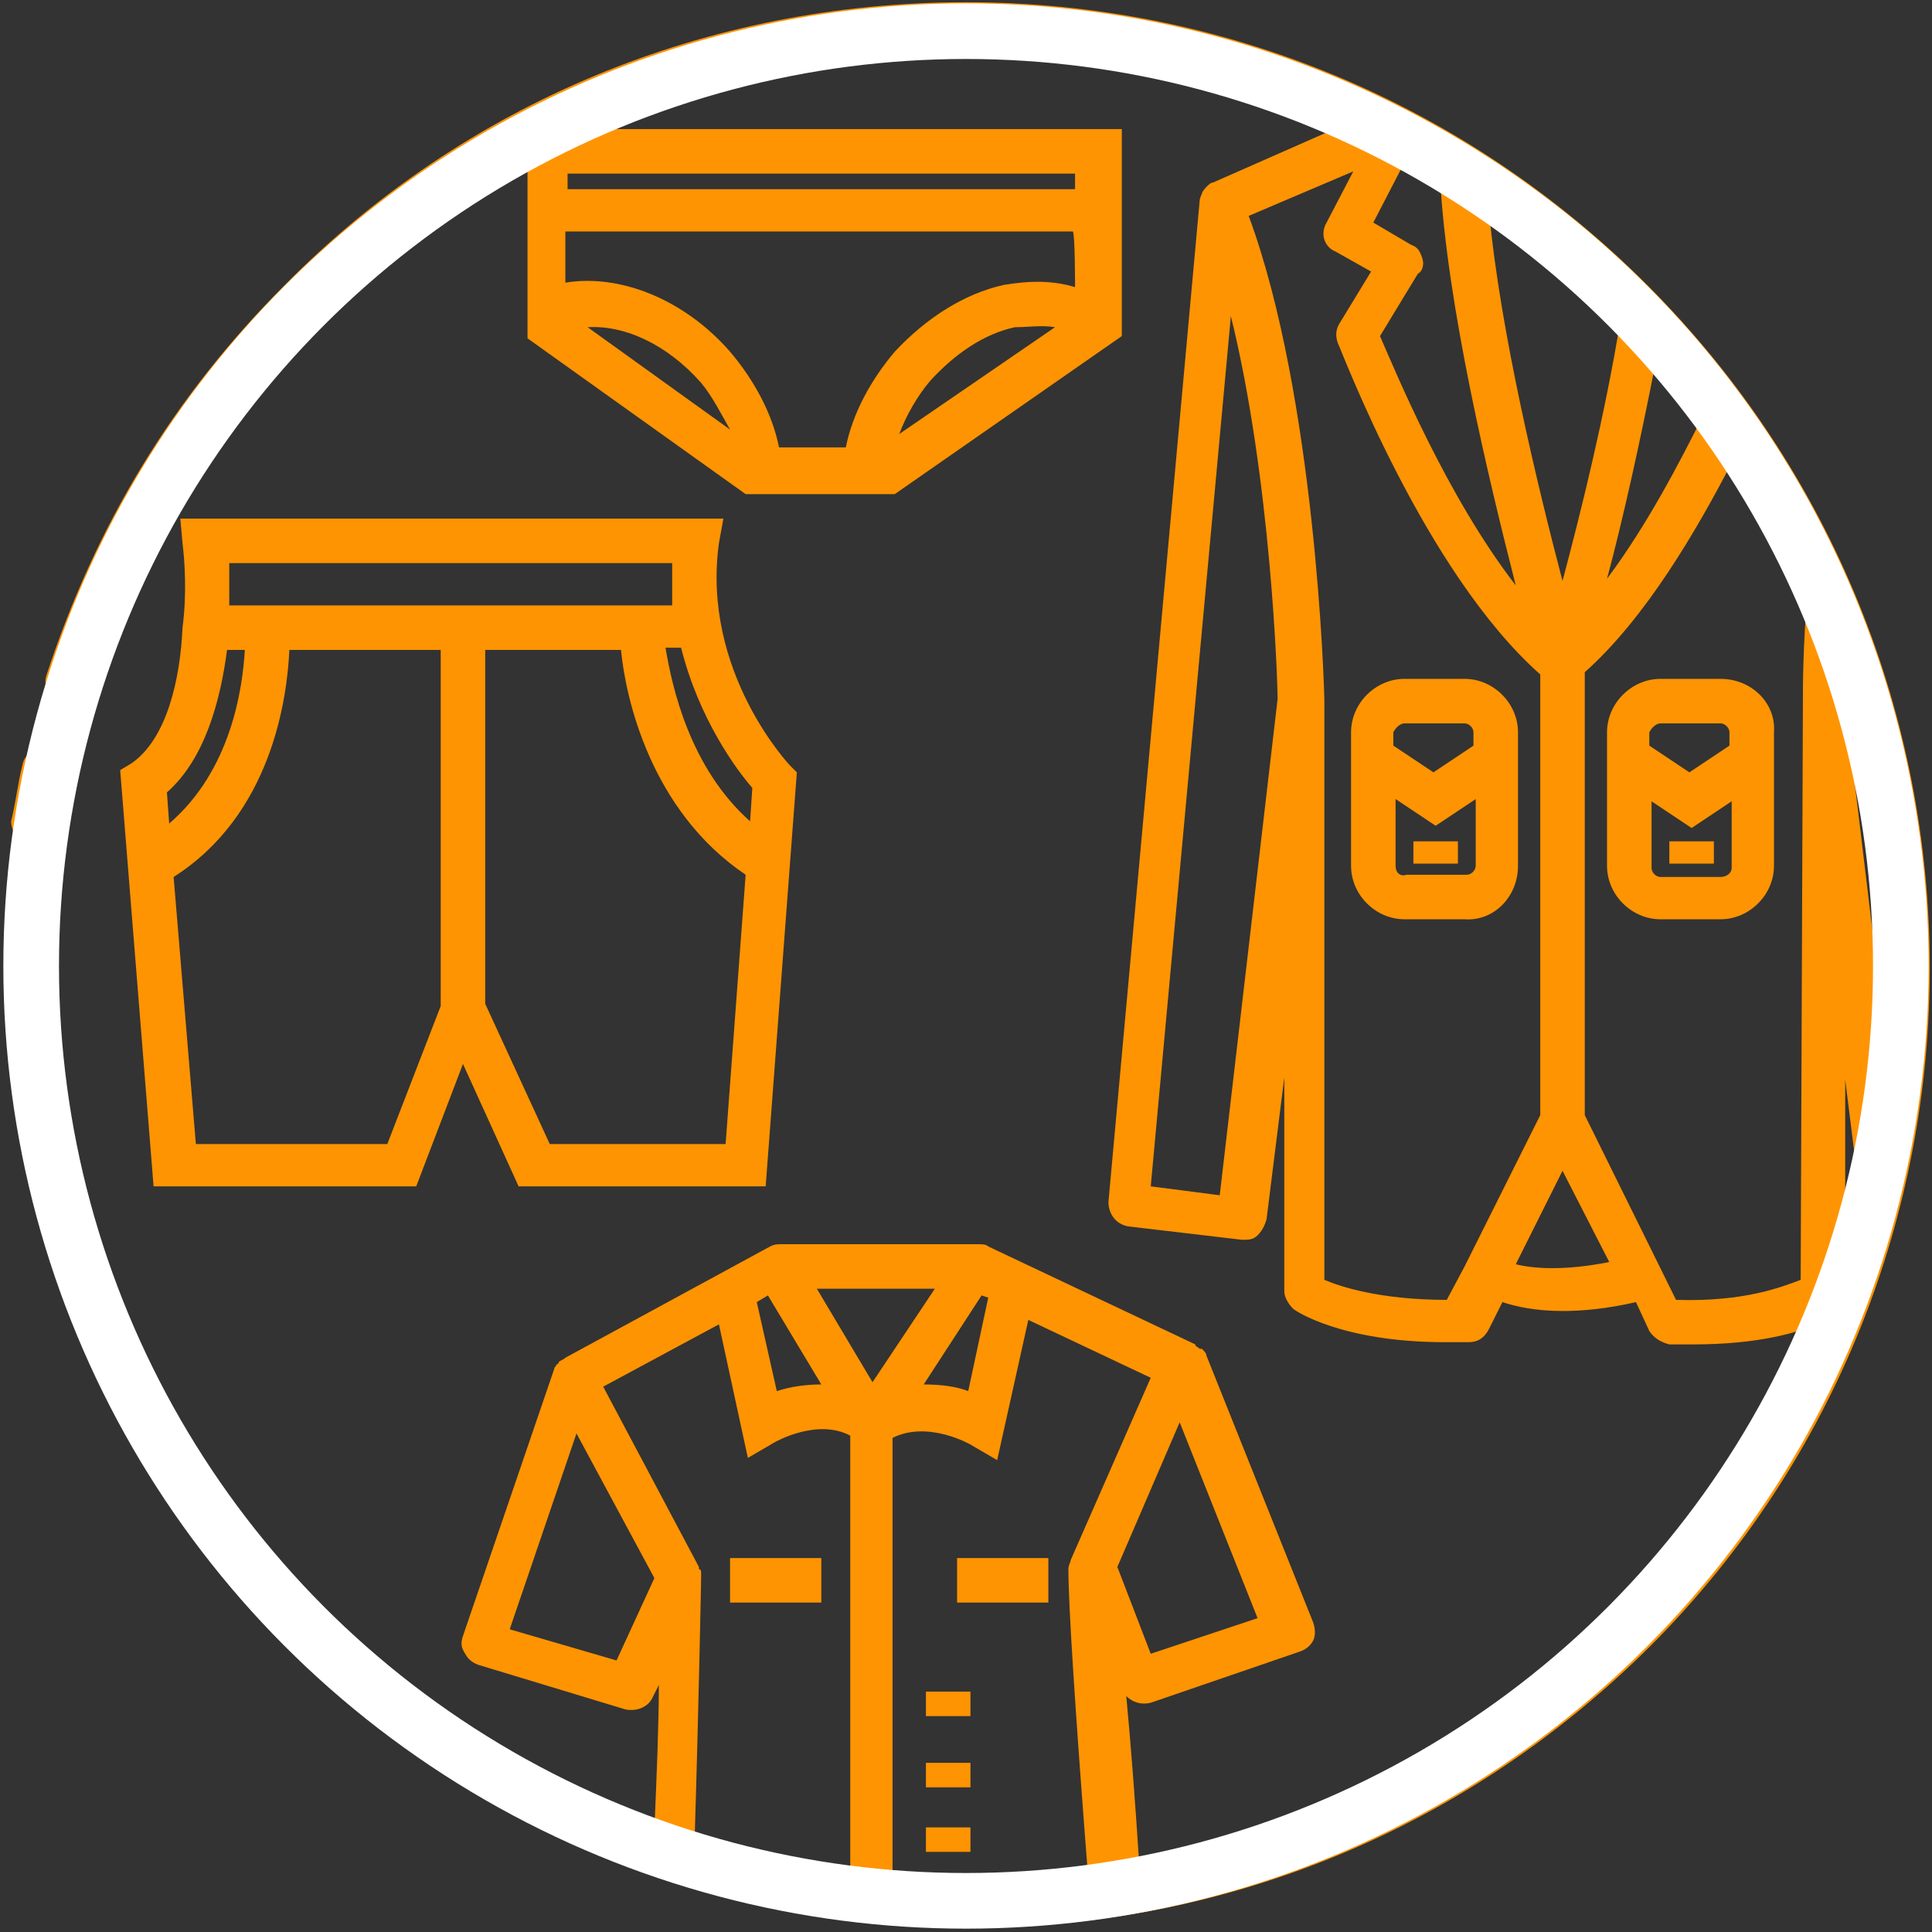 <?xml version="1.0" encoding="utf-8"?>
<!-- Generator: Adobe Illustrator 19.0.0, SVG Export Plug-In . SVG Version: 6.00 Build 0)  -->
<svg version="1.1" id="Layer_1" xmlns="http://www.w3.org/2000/svg" xmlns:xlink="http://www.w3.org/1999/xlink" x="0px" y="0px"
	 viewBox="-1098.4 322 86.8 86.8" style="enable-background:new -1098.4 322 86.8 86.8;" xml:space="preserve">
<rect x="-1098.4" y="322" width="86.8" height="86.8" fill="#333333" stroke="none"/>
<style type="text/css">
	.st0{display:none;fill:#DEDEDE;}
	.st1{fill:#FF9402;}
	.st2{fill:none;stroke:#FFFFFF;stroke-width:2.5;stroke-miterlimit:10;}
</style>
<rect x="-1098.3" y="322.1" class="st0" width="86.6" height="86.6"/>
<g>
	<path class="st1" d="M-1024.4,334.8c-8.2-8.2-19.1-12.7-30.6-12.7c-11.6,0-22.5,4.5-30.6,12.7c-5,5-8.5,10.8-10.7,17.5
		c-0.2,0.5,0.1,1.1,0.7,1.3c0.5,0.2,1.1-0.1,1.3-0.7c2-6.3,5.4-11.9,10.2-16.7c2.8-2.8,6-5.2,9.4-7v8l9.8,7h6.7l10.2-7.1v-9.3h-24.2
		c5.4-2.5,11.2-3.8,17.3-3.8c5.9,0,11.7,1.3,16.9,3.6l-5.9,2.6l0,0l0,0l0,0c-0.1,0-0.2,0.1-0.3,0.2c0,0-0.2,0.2-0.2,0.3
		c0,0-0.1,0.2-0.1,0.3l-4.1,45c0,0.5,0.3,1,0.9,1.1l5.1,0.6c0.3,0,0.5,0,0.7-0.2c0.2-0.2,0.3-0.4,0.4-0.7l0.8-6.4v9.6
		c0,0.3,0.2,0.6,0.4,0.8c0.1,0.1,2.2,1.5,6.8,1.5c0.3,0,0.7,0,1.1,0s0.7-0.2,0.9-0.6l0.6-1.2c0.6,0.2,1.5,0.4,2.7,0.4
		c0.9,0,2-0.1,3.3-0.4l0.6,1.3c0.2,0.3,0.5,0.5,0.9,0.6c0.4,0,0.7,0,1.1,0c2.8,0,4.7-0.5,5.7-1c-2,4.8-5,9.3-8.9,13.2
		c-6.1,6.1-13.7,9.9-21.7,11.4c-0.2-3.1-0.4-5.7-0.6-7.8c0.3,0.3,0.7,0.4,1.1,0.3l6.7-2.3c0.3-0.1,0.5-0.3,0.6-0.5
		c0.1-0.2,0.1-0.5,0-0.8l-4.8-12l0,0l0,0c0-0.1-0.1-0.2-0.2-0.3c0,0,0,0-0.1,0c-0.1-0.1-0.2-0.1-0.2-0.2l-9.3-4.4
		c-0.1-0.1-0.3-0.1-0.4-0.1h-8.9c-0.2,0-0.3,0-0.5,0.1l-9.2,5c-0.1,0.1-0.2,0.1-0.3,0.2c0,0,0,0.1-0.1,0.1c0,0.1-0.1,0.1-0.1,0.2
		l-4.1,12c-0.1,0.3-0.1,0.5,0.1,0.8c0.1,0.2,0.3,0.4,0.6,0.5l6.6,2c0.5,0.1,1-0.1,1.2-0.5l0.3-0.6c0,1.8-0.1,4.1-0.2,6.5
		c-5.5-2-10.6-5.2-15-9.6c-8.4-8.4-12.8-20-12-31.9c0-0.6-0.4-1-0.9-1.1c-0.6,0-1,0.4-1.1,0.9c-0.8,12.4,3.8,24.6,12.6,33.4
		c8.2,8.2,19.1,12.7,30.6,12.7c11.6,0,22.4-4.5,30.6-12.7C-1007.5,379.1-1007.5,351.7-1024.4,334.8z M-1050.1,334.9
		c-1-0.3-2-0.3-3.2-0.1c-1.8,0.4-3.5,1.5-4.9,3c-1.1,1.3-1.9,2.8-2.2,4.3h-3c-0.3-1.5-1.1-3-2.2-4.3c-2.1-2.4-5-3.5-7.4-3.1v-2.3
		h22.8C-1050.1,332.5-1050.1,334.9-1050.1,334.9z M-1051,336.7l-7,4.8c0.3-0.8,0.8-1.7,1.4-2.4c1.1-1.2,2.4-2.1,3.8-2.4
		C-1052.2,336.7-1051.6,336.6-1051,336.7z M-1065.6,341.3l-6.4-4.6c1.7-0.1,3.6,0.8,5.1,2.5C-1066.4,339.8-1066,340.6-1065.6,341.3z
		 M-1050.1,330.5h-22.8v-0.7h22.8L-1050.1,330.5L-1050.1,330.5z M-1046.7,396.3l-1.5-3.9l2.8-6.5l3.5,8.8L-1046.7,396.3z
		 M-1059.2,384.1l-2.5-4.2h5.3L-1059.2,384.1z M-1061.5,384.2c-0.7,0-1.4,0.1-2,0.3l-0.9-4l0.5-0.3L-1061.5,384.2z M-1054.3,380.2
		l0.3,0.1l-0.9,4.2c-0.5-0.2-1.2-0.3-2-0.3L-1054.3,380.2z M-1070.7,396.6l-4.8-1.4l3-8.8l3.5,6.5L-1070.7,396.6z M-1066.9,392.9
		C-1066.9,392.8-1066.9,392.8-1066.9,392.9c0-0.1,0-0.1,0-0.2c0-0.1,0-0.2-0.1-0.2c0,0,0,0,0-0.1l-4.3-8.1l5.2-2.8l1.3,6l1.2-0.7
		c0,0,1.9-1.1,3.4-0.3v19.9c-2.4-0.3-4.7-0.8-7-1.5C-1067,398.4-1066.9,392.9-1066.9,392.9z M-1058.3,406.6v-20
		c1.6-0.8,3.5,0.3,3.5,0.3l1.2,0.7l1.4-6.3l5.5,2.6l-3.6,8.2l0,0c0,0.1-0.1,0.2-0.1,0.4l0,0l0,0c0,1.6,0.3,6.3,0.9,14
		C-1052.4,406.7-1055.3,406.8-1058.3,406.6z M-1013.8,367.8l-1.7-14.2v-0.1C-1014.1,358.1-1013.5,363-1013.8,367.8z M-1034.5,333.6
		c-0.1-0.3-0.2-0.5-0.5-0.6l-1.7-1l1.5-2.9c0.5,0.3,1,0.6,1.5,0.9c0.3,5.7,2.2,13.6,3.4,18.3c-3.1-4-5.4-9.6-6.1-11.2l1.7-2.8
		C-1034.5,334.2-1034.4,333.9-1034.5,333.6z M-1021.9,340.7c-1,2-2.5,4.9-4.3,7.3c0.7-2.6,1.5-6.2,2.2-9.8
		C-1023.2,339-1022.5,339.9-1021.9,340.7z M-1025.6,336.4c-0.7,4.3-1.8,8.7-2.6,11.7c-1.1-4.2-2.8-11.2-3.3-16.6
		c2,1.4,3.9,3,5.7,4.8C-1025.7,336.2-1025.7,336.3-1025.6,336.4z M-1043.6,375.7l-3.1-0.4l3.6-39.1c1.8,7.3,2.1,16.4,2.1,17.2
		L-1043.6,375.7z M-1038.9,379.5v-26l0,0l0,0c0-0.6-0.4-13.7-3.4-21.8l4.7-2l-1.2,2.3c-0.3,0.5-0.1,1.1,0.4,1.3l1.6,0.9l-1.4,2.3
		c-0.2,0.3-0.2,0.6-0.1,0.9c0.2,0.4,3.9,10.3,9.1,14.9v0.1v19.7l-3.4,6.8l0,0l0,0l-0.8,1.5C-1036.4,380.4-1038.2,379.8-1038.9,379.5
		z M-1030.3,378.8l2.1-4.2l2.1,4.1C-1028.1,379.1-1029.5,379-1030.3,378.8z M-1017.5,379.5c-0.8,0.3-2.5,1-5.6,0.9l-4.1-8.3v-19.9
		c2.7-2.4,5-6.3,6.7-9.6c1.3,2,2.4,4,3.3,6.1c-0.2,2.4-0.2,4.1-0.2,4.7v0.1L-1017.5,379.5L-1017.5,379.5z M-1015.5,370.5l0.6,4.8
		c-0.2,0.7-0.4,1.4-0.6,2.1V370.5z"/>
	<path class="st1" d="M-1097,360c0.1,0,0.1,0,0.2,0c0.5,0,0.9-0.4,1-0.8c0.1-0.8,0.3-1.6,0.4-2.4c0.1-0.5-0.2-1.1-0.8-1.2
		c-0.5-0.1-1.1,0.2-1.2,0.8c-0.2,0.8-0.3,1.7-0.5,2.5C-1097.9,359.4-1097.5,359.9-1097,360z"/>
	<path class="st1" d="M-1092.5,356.3l-0.5,0.3l1.5,18.7h11.8l2.1-5.5l2.5,5.5h11.1l1.4-18.6l-0.3-0.3c0,0-4-4.2-3.2-10l0.2-1.1
		h-24.4l0.1,1.1c0.1,0.8,0.2,2.3,0,3.8l0,0l0,0C-1090.3,352.5-1090.9,355.2-1092.5,356.3z M-1081,373.4h-8.6l-1-12
		c4.4-2.8,5.1-8,5.2-10.2h6.8v16L-1081,373.4z M-1073.7,373.4l-2.9-6.3v-15.9h6.1c0.2,2.1,1.3,7.2,5.6,10.1l-0.9,12.1H-1073.7
		L-1073.7,373.4z M-1064.7,358.9c-2.7-2.4-3.5-6-3.8-7.8h0.7c0.8,3.2,2.5,5.5,3.2,6.3L-1064.7,358.9z M-1068.2,347.3
		c0,0.7,0,1.3,0,1.9h-19.9c0-0.7,0-1.4,0-1.9H-1068.2z M-1088.2,351.2h0.8c-0.1,1.7-0.6,5.4-3.4,7.8l-0.1-1.4
		C-1089.2,356.1-1088.5,353.5-1088.2,351.2z"/>
	<rect x="-1065.6" y="392" class="st1" width="4.1" height="2"/>
	<rect x="-1055.4" y="392" class="st1" width="4.1" height="2"/>
	<rect x="-1056.8" y="398" class="st1" width="2" height="1.1"/>
	<rect x="-1056.8" y="401.2" class="st1" width="2" height="1.1"/>
	<rect x="-1056.8" y="404.1" class="st1" width="2" height="1.1"/>
	<path class="st1" d="M-1030.2,360.9v-6c0-1.3-1.1-2.4-2.4-2.4h-2.7c-1.3,0-2.4,1.1-2.4,2.4v6c0,1.3,1.1,2.4,2.4,2.4h2.7
		C-1031.3,363.4-1030.2,362.3-1030.2,360.9z M-1035.3,354.5h2.7c0.2,0,0.4,0.2,0.4,0.4v0.6l-1.8,1.2l-1.8-1.2v-0.6
		C-1035.7,354.7-1035.5,354.5-1035.3,354.5z M-1035.7,360.9v-3l1.8,1.2l1.8-1.2v3c0,0.2-0.2,0.4-0.4,0.4h-2.7
		C-1035.5,361.4-1035.7,361.2-1035.7,360.9z"/>
	<rect x="-1034.9" y="359.8" class="st1" width="2" height="1"/>
	<path class="st1" d="M-1021.1,352.5h-2.7c-1.3,0-2.4,1.1-2.4,2.4v6c0,1.3,1.1,2.4,2.4,2.4h2.7c1.3,0,2.4-1.1,2.4-2.4v-6
		C-1018.6,353.6-1019.7,352.5-1021.1,352.5z M-1023.8,354.5h2.7c0.2,0,0.4,0.2,0.4,0.4v0.6l-1.8,1.2l-1.8-1.2v-0.6
		C-1024.2,354.7-1024,354.5-1023.8,354.5z M-1021.1,361.4h-2.7c-0.2,0-0.4-0.2-0.4-0.4v-3l1.8,1.2l1.8-1.2v3
		C-1020.6,361.2-1020.8,361.4-1021.1,361.4z"/>
	<rect x="-1023.4" y="359.8" class="st1" width="2" height="1"/>
</g>
<circle class="st2" cx="-1055" cy="365.4" r="42"/>
</svg>
